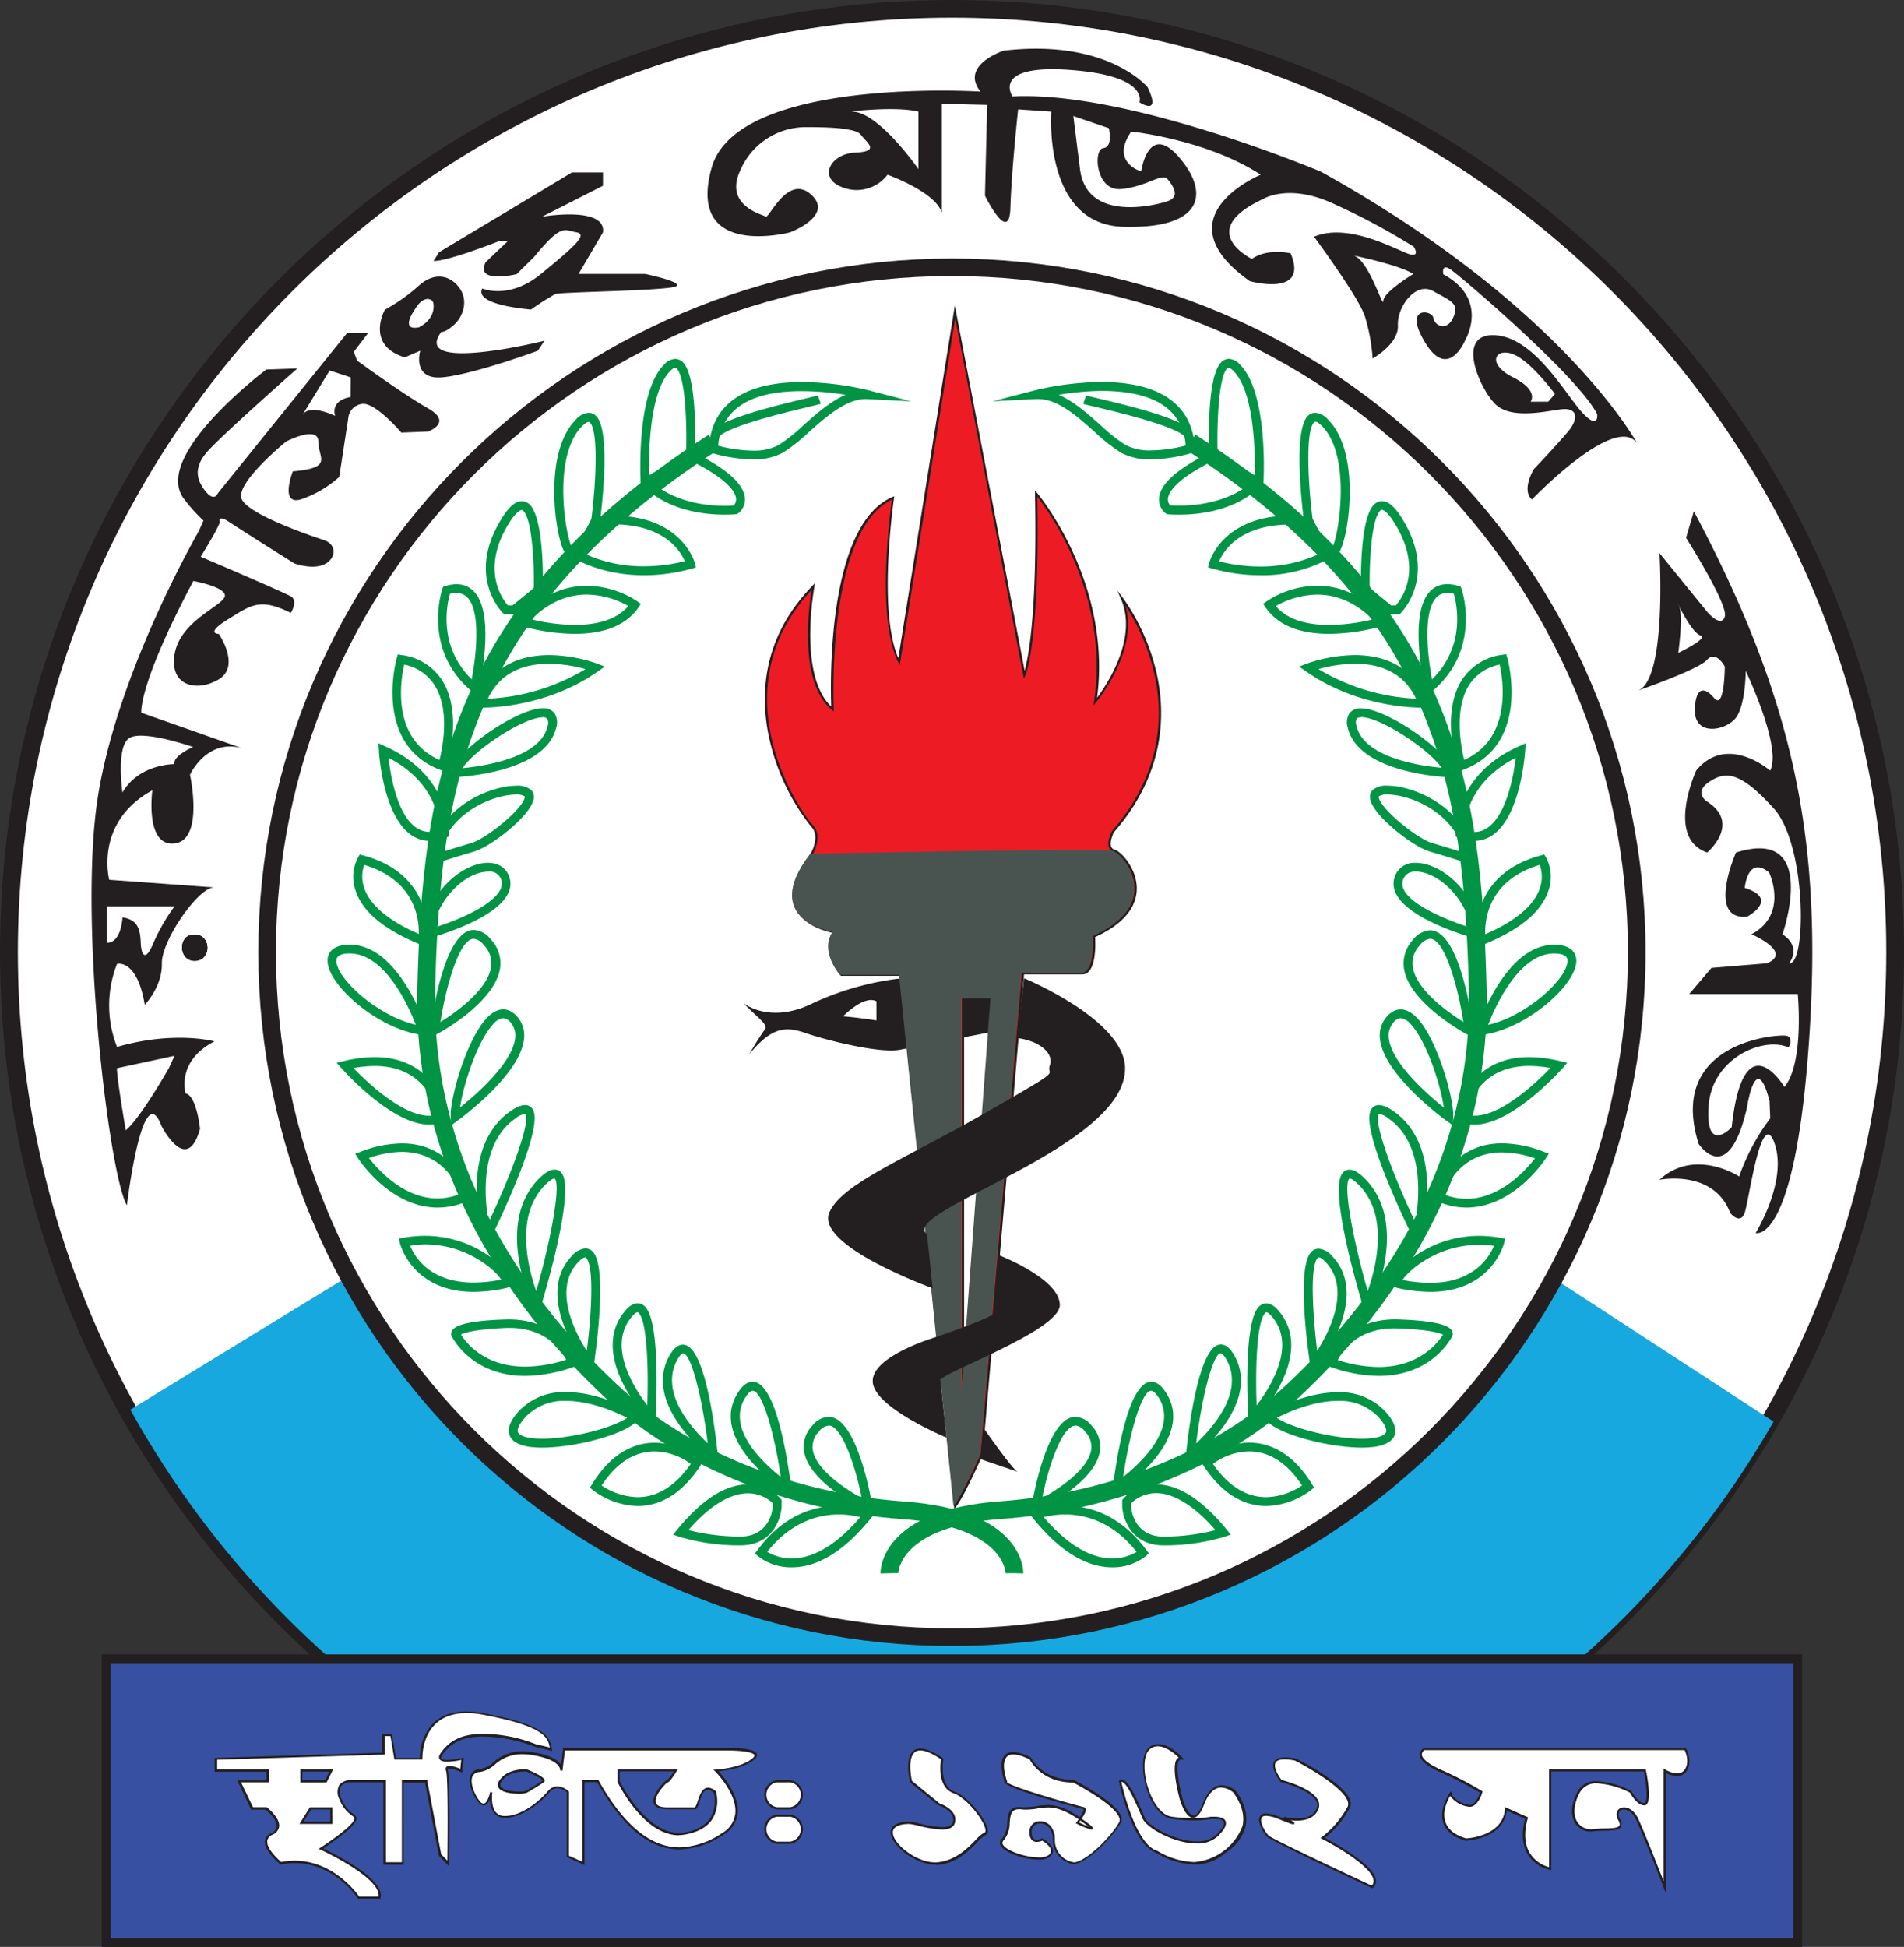 <svg id="Layer_1" data-name="Layer 1" xmlns="http://www.w3.org/2000/svg" viewBox="0 0 411.76 420.96"><rect x="0" y="0" width="411.76" height="420.96" fill="#333333" stroke="none"/><defs><style>.cls-1{fill:#fff;}.cls-2{fill:#231f20;}.cls-3{fill:#17a8e0;}.cls-4{fill:#ed1c24;}.cls-5{fill:#495450;}.cls-6{fill:#3750a2;}.cls-7{fill:#009444;}</style></defs><title>mymensingh-medical-college-seeklogo</title><path class="cls-1" d="M443.52,233.5c0,112.65-91.31,204-204,204s-204-91.31-204-204,91.32-204,204-204S443.52,120.86,443.52,233.5Z" transform="translate(-33.69 -27.62)"/><path class="cls-2" d="M239.56,439.38C126,439.38,33.69,347,33.69,233.5S126,27.62,239.56,27.62,445.45,120,445.45,233.5,353.09,439.38,239.56,439.38Zm0-407.93c-111.4,0-202,90.64-202,202.05s90.64,202.05,202,202.05S441.61,344.92,441.61,233.5,351,31.45,239.56,31.45Z" transform="translate(-33.69 -27.62)"/><path class="cls-2" d="M400,138.17l-1.68,5.74s9.11,14.36,8.38,17-3.82-1-3.82-1l-10.31-12.69S394.24,175,387.76,177c0,0,13.17-4.55,15.1-6.71s3.83,1.44,3.83,1.44,0,9.8-2.41,6.7c0,0-3.59-4.54-4.06,2.15s7.18,5,9.09,1.93,1.91-9.82,1.91-9.82,7.91,16.52,5.28,21.55c0,0-9.33-8.14-16,0,0,0-6.71,14.61,2.39,17.71,0,0,7.41-6.23,0-11,0,0-3.12-1.91.47-4.3s6.77-2.11,13.9,5.74,7.16,34,3.33,33.52c0,0,2.88-3.43-1.42-6.27,0,0,8.14-23.43-10.06-17.68,0,0-6.45,14.61,2.39,13.88,0,0,7.18-3.82-.49-6.23,0,0,.6-7.16,5.27-3.33,0,0,4.3,9-3.82,13.35,0,0,9.07,3.87,3.35,6.27l-12,1L399,242.55h23.47s1.44,14.83-2.88,20.1c0,0-8.85-14.77-11.41,8.71,0,0-5.67,6.06-5-4.47s11.9-15.24,17.32-12.78c0,0,1.2-2.15-.47-2.54s-25.94,1.19-19,23.37c0,0,6.4,9.83,10.46-7.82,0,0,1.91-12.92,4.88-1.43l.15,3.75A46,46,0,0,0,409.8,282s-9.58-6.31-17.25.72c0,0,11.73-2.39,15.32,7.18,0,0,2.15,2.64,3.11,0s3.59-23.23,6.47-15.07-4.08,19.38-4.08,19.38,8.4,2.88,11.5-40.92S421.77,179.1,400,138.17Zm-3.37,30.64s1.08-7.61.24-10l-.24-.5a1.57,1.57,0,0,1,.24.5c.73,1.46,3,5.68,4.54,6.21C403.31,165.62,396.61,168.8,396.61,168.8Z" transform="translate(-33.69 -27.62)"/><path class="cls-2" d="M319.36,64.75s-41.49-17.55-66.7-16.27c0,0-4.79-7,12.44-5.74s15,7,15,7,4.88,3.19,1.76-3.27c0,0-8.62-10.53-31.12-7.89,0,0-9.58,3.11-5,8.85,0,0-52.66-3.35-58.17,16.52s17,13.9,17,13.9,9.58-3.6,4.54-8.15-9.09,5.2-9.81,4.75-9.1-2.35-5.51-10a15.41,15.41,0,0,1,13.89-9.34c3.59,0,11,0,12.21,1.67s4.3,3.6-1.21,3.83-8.38,5.75-2.39,7.66a8.37,8.37,0,0,0,9.34-2.87s10.45,3.74,11.73,8.24V50.07l9.82.24-.48,19.62s5.26,10.77,5.5,2.64,1.67-21.3,1.67-21.3l7.18.49s-1.91,24.41,15.58,24.9,18.65-7.43,12-15.09-8.15,3.12-8.15,3.12-6.77-1.95-2.15-8.62c0,0,16.27,1.68,28,9.33,0,0-22,9.09-2.38,23,0,0,12.92,3.6,8.85-6,0,0-4.9-1.22-8.38,1.2,0,0-12.44-6,2.39-12.93,0,0,5.28-3.36,14.61.71a148.17,148.17,0,0,1,18,9.58s1.44,2.15-.73,1.67-13.15-7.12-20.82-3.82c0,0,9.58,12.92,11,17.23a39.91,39.91,0,0,1,1.66,9.1S336.2,102,336,98s3.82-9.59,7.65-7.43,5.74,2.63,4.3,5.74-4.06,1.68-4.3,0-6.7-2.64-1.68,5.51,8.62-.72,8.62-.72,5.26-8.75-4.77-14.17c0,0-.49-2.35,1.42-1.15s27.53,23,31.85,31.37c0,0,.47,3.58-3.14-.24S365.64,100.58,357,100.1s-3.33,11.49,0,14.84,10.4,1.71,14.14,1.2,4.06,1.92,1.66,4.79-7.41,8.14-7.41,8.14-2.73,4.48-.41,6.56c0,0,18.07-18.84,22.76-12.14C387.76,123.48,371.71,93.8,319.36,64.75Zm-87.05-.56s-8.62-12.44-14.37-12.44c-.76,0,9.34-1.21,14.37,0Zm53.87,2.16c1.18,1.43,2.86,3.82,0,4.78s-17.49,4.55-18.93-6.94l-1.44-11.48,7.67,2.62s1,4.08-1.2,4.32-1.68,9.33,3.83,8.85S285,64.91,286.18,66.35Zm46.67,26.33c0,1.92-3.1-8.85-6.45-9.82,0,0,10,2.06,12.92,4C339.32,86.89,332.85,90.77,332.85,92.68Zm35.67,21.79H364.7s1.91-2.39-3.83-5.28-3.85-6.45,0-5,9.09,8.61,9.09,8.61Z" transform="translate(-33.69 -27.62)"/><path class="cls-2" d="M127.45,84.06l1.2-1.91,28.73-17.24h6.71v2.87l-13.18,6.7s13.89-2.39,13.18,3.37l-5.27,9h14.37s8.38,1.72,6.7,2.68-24.9,1.2-26.1,1.66a56.66,56.66,0,0,0-5.26,3.36S136.06,93.63,138,90c0,0,5.75,2.54,12.69-3.15s10.29-8.58,7.66-9-3.07-2.08-9.1,5.26l-3.83,3.79s-9.1,2.2-6.7-2.59l4.78-4.54h-1.91S130.8,84.06,127.45,84.06Z" transform="translate(-33.69 -27.62)"/><path class="cls-2" d="M129.13,99.38s.72.23,2.64-1.43,3.1-4.8,1.67-7.43-5-4.79-9.1-1.2a38.73,38.73,0,0,1-7.42,5.27s-4.31,7.66,4.31,10.3l3.34-1.44s-1.91,6.47,5,5.74S150,103.45,150,103.45l1.44-2.15S122.43,108.48,129.13,99.38Zm-4.79-1c-4.31.88-1-3.75-1-3.75,1.92-3.36,3.93-2.44,4.07-1.44C127.93,96.76,124.34,98.35,124.34,98.35Z" transform="translate(-33.69 -27.62)"/><path class="cls-2" d="M126.25,115.91c-5.51-3.12-15.32-10.31-15.32-10.31l-.73-1.91,3.12-4.08h-4.55l-28,34.71s-.71,1.92-2.63-.48-2.63-5,.23-8.38S98,107.29,98,107.29l-6.71.23s-25.13,18.84-17.71,28.1a35.78,35.78,0,0,0,4.11,4.56l-1,2.28S57.79,175,54.43,203s3.12,79.48,6.71,85.22c0,0,3.36-28,7.43-17.23,0,0,5.51,11,8.38.71,0,0-.72-7.17-3.11-7.65,0,0-2.15-6.95,6.23-11.26,0,0-8.62-2.39-21.07,1.2a24.51,24.51,0,0,1,0-17.95s4.31-1.2,6,8.84c0,0,3.81-3.91,3.69-8.89s8-16.71,11.39-16.48l-22.77-1.66S54,205.43,66.64,198.5c0,0-1.67,12.21,4.79,11.49s3.35-14.85,3.35-14.85,3.59-7.9,11.26-5.74l-21.79-7.67s-.71-6,11.26-28.49c0,0,7.89,1.44,6.7,3.59S72.68,162.11,71.46,169s4.76,8.38,9.55,5.5,0-9.81,0-9.81-3.11,0,1.92-3.11,6.94-4.79,13.65-1.43c0,0,1.67-2.63,0-3.59S77.1,148,77.1,148s.32-.48,2-3.35a36.09,36.09,0,0,0,2.15-4.07s-.71-1.92,2.16,0,13.91,8.85,13.91,8.85,3.81,1.44,6.44.24,2.87-4.3,0-5.26S87.7,139,86,135.62s9.57-12.53,9.57-12.53,6.95-3.6,6.95,0,3.37,5.66-5.51,6.45c0,0-2.88,7.35,1.67,6.08a23.66,23.66,0,0,0,8.38-4.88L109,118.06a3.42,3.42,0,0,1,3.11-3.12c2.88-.24,8.38,6.22,8.38,6.22l5.75-.23S131.76,119,126.25,115.91Zm-54.82,140-1.2,2.63S64,269.52,60.89,272c0,0-1.91-11-1.91-13.41Zm0-32.32a42.37,42.37,0,0,0-4.55,7.89c-1.67,4.08-2.63,2.88-2.75,0s-.59-5-3.95-5.5c0,0-.21,5.48-3.36,5.5v-7.89Zm4.08-34.47S71,191,71.43,192.84c0,0-7.66-.09-11.25,6.13,0,0-1.44-9.82,1.44-11.74S75.51,189.16,75.51,189.16Zm34-75.65s-4.31.48-3.36,4.07c0,0-5.73-2.87-7.17,0l6-9.81,4.55,1.49Z" transform="translate(-33.69 -27.62)"/><path class="cls-3" d="M240.28,437.47A203.9,203.9,0,0,0,417.24,335l-46.91-30.57a148.13,148.13,0,0,1-260.73-1.21l-47.72,29.2A203.9,203.9,0,0,0,240.28,437.47Z" transform="translate(-33.69 -27.62)"/><path class="cls-2" d="M239.56,383.52c-82.73,0-150-67.29-150-150s67.3-150,150-150,150,67.3,150,150S322.28,383.52,239.56,383.52Zm0-296.21c-80.62,0-146.19,65.59-146.19,146.19s65.58,146.2,146.19,146.2,146.18-65.59,146.18-146.2S320.17,87.31,239.56,87.31Z" transform="translate(-33.69 -27.62)"/><path class="cls-2" d="M246.47,336.49s6.06,8.72,7.26,9.35l-8.17-2.78Z" transform="translate(-33.69 -27.62)"/><path class="cls-2" d="M209.41,244.57c-9.27,4.56-14.85,0-14.85,0,2.06,2.37,5.44,4.56,4.56,5.59a63.78,63.78,0,0,0-3.39,5.44c5.3-6.62,8.54-5.88,12.79-4.41,3.42,1.18,15.28,4.28,19.78,3.41l19.37-3.76.55-7.33s-19.75-4.34-20.37-4.26A61.67,61.67,0,0,0,209.41,244.57Zm13.82,3.69s-3.68-.59-7.21-.89c0,0,4.56-4.7,7.21-3.24Z" transform="translate(-33.69 -27.62)"/><path class="cls-4" d="M274.72,211.58c-2.25-.64-.32-4.15-.32-4.15,21.7-24.9,1.93-50.43,1.93-50.43,4.45,10.21-5.76,22.34-5.76,22.34,3.83-25.54-12.76-45-12.76-45,.64,32.25-2.56,39.26-2.56,39.26l-15-78.52-12.13,75.65c-5.11-10.21-1.27-35.44-1.27-35.44-15,6.39-13.08,45.66-13.08,45.66-8-6.71-4.15-26.5-4.15-26.5-21.71,22.35-2.56,49.47-.33,51.71s0,6.07,0,6.07c-11.17,14.37,4.8,16.92,4.8,16.92-2.88,4.14,1.59,9.26,1.59,9.26h12.77l11.8,114.91c1.6-1.93,5.75-11.18,5.75-11.18l8.94-104.06H267.7c3.2,0,2.54-8,2.54-8C285.88,223.07,276.94,212.22,274.72,211.58ZM242,328.08V243.5h6.27Z" transform="translate(-33.69 -27.62)"/><path class="cls-2" d="M240.07,353.88l-.07-.56-11.78-114.7H215.56l-.08-.07c0-.06-4.35-5.06-1.8-9.24-1.42-.3-6.56-1.63-8.15-5.65-1.23-3.1,0-7,3.55-11.6,0,0,2.1-3.67,0-5.74a47.1,47.1,0,0,1-8.89-18.43c-2.1-8.84-2.23-21.85,9.21-33.62l.55-.57-.15.8c0,.19-3.57,19,3.65,25.89-.19-5-.92-39.28,13.26-45.31l.39-.17-.07.42c0,.24-3.59,24.15.93,34.59l12.22-76.23.26,1.34,14.84,77.61c.75-2.66,2.75-12.29,2.24-38.3l0-.67.43.51c.17.19,16.25,19.38,13,44.31,2-2.71,8.9-12.82,5.14-21.4l-.77-1.77,1.18,1.52a45.86,45.86,0,0,1,7.24,16c2.06,8.72,2.11,21.83-9.17,34.75h0s-1,2-.58,3.11a1.12,1.12,0,0,0,.79.65c1.29.37,4.43,3.68,4.73,7.75.23,3.12-1.16,7.58-9,11.14.08,1,.28,5.68-1.33,7.41a1.94,1.94,0,0,1-1.46.66H255.15L246.2,342.22c-.17.39-4.18,9.32-5.78,11.22ZM215.78,238.16h12.86l0,.21,11.75,114.28a113,113,0,0,0,5.34-10.58l8.95-104.24h13a1.41,1.41,0,0,0,1.1-.51c1.61-1.74,1.2-7.16,1.2-7.2v-.17l.15-.07c7.72-3.47,9.09-7.74,8.87-10.74-.28-4-3.4-7.05-4.38-7.33a1.64,1.64,0,0,1-1.1-.94c-.54-1.33.6-3.46.65-3.55,11.17-12.83,11.09-25.77,9.07-34.38a46.35,46.35,0,0,0-6.12-14.31c2.77,9.83-6.3,20.75-6.4,20.86l-.54.64.11-.83c3.42-22.79-9.69-41-12.27-44.28.58,31.33-2.47,38.38-2.6,38.67l-.3.68L240.27,96.46l-12,75-.34-.67c-4.7-9.43-1.83-31.74-1.36-35.14C212.28,142.45,214,180.53,214,180.92l0,.55-.42-.36c-7.18-6-5-22.13-4.37-25.93-10.73,11.46-10.58,24-8.54,32.61,2.42,10.12,7.87,17.3,8.76,18.19,2.33,2.35.13,6.19,0,6.36-3.49,4.49-4.66,8.22-3.52,11.14,1.71,4.34,8.07,5.41,8.14,5.42l.37.06-.22.32C211.71,232.94,215.23,237.49,215.78,238.16Zm26.41,89.94-.48,0V243.26h6.76l0,.26Zm0-84.37v77.88L248,243.74Z" transform="translate(-33.69 -27.62)"/><path class="cls-5" d="M274.36,211.58c-2.22-.64-65.42.64-65.42.64-11.18,14.37,4.8,16.92,4.8,16.92-2.88,4.14,1.58,9.26,1.58,9.26H228.1l11.8,114.91c1.59-1.93,5.74-11.18,5.74-11.18l8.93-104.06h12.77c3.2,0,2.56-8,2.56-8C285.54,223.07,276.6,212.22,274.36,211.58Zm-32.75,116.5V243.5h6.27Z" transform="translate(-33.69 -27.62)"/><path class="cls-2" d="M255.15,239.13S276.6,248,277,258.33c.66,17.39-49.28,31.18-42.82,36.18l1.2,11.66s-25.6-9.22-22.31-16.46c2.85-6.27,16.32-11.46,34-21.62s12.72-7.46,13.66-10.14c.92-2.52-2.15-5.27-7-5.87Z" transform="translate(-33.69 -27.62)"/><path class="cls-2" d="M249.69,299s13.29,5.13,13.2,10.83-27.08,15.14-25.79,16.33l1.27,12.3s-15.76-6.52-15.95-12.11,13.7-9.64,13.7-9.64,12.4-4.24,12.48-5.14Z" transform="translate(-33.69 -27.62)"/><rect class="cls-6" x="22.98" y="358.68" width="365.8" height="61.32"/><path class="cls-2" d="M423.42,448.59H55.7V385.34H423.42Zm-365.8-1.91H421.51V387.25H57.62Z" transform="translate(-33.69 -27.62)"/><path class="cls-1" d="M354.88,410.46h9v4.63S357.41,410.12,354.88,410.46Z" transform="translate(-33.69 -27.62)"/><path class="cls-2" d="M364.12,415.56l-.39-.28c-.06-.06-5.61-4.3-8.32-4.6h-.52l0-.48a3.17,3.17,0,0,1,.58,0h8.68Zm-7-4.88a36.14,36.14,0,0,1,6.47,3.93v-3.93Z" transform="translate(-33.69 -27.62)"/><path class="cls-1" d="M368.93,431.64v-21.2h20.52s1.4,7,0,7.29-3.09-2.65-3.09-2.65-8.72-4.64-11.24,0-.84,8.62,3.08,8.28,7,.32,5.61-2.32,2.26-3.66,3.95,0,5.89,14.58,5.89,14.58V410.44s3.11,2,4.51,0,0-4.63,0-4.63H341.68s-3.08,1.63,3.37,4.63a81.23,81.23,0,0,1,9,4.65s-.84,3-2.53,3-4.79-2-3.95-3c0,0-5.61,7.61,3.11,10.27,0,0,8.25-.25,8.71-6.62l4.49,2S360.77,429.33,368.93,431.64Z" transform="translate(-33.69 -27.62)"/><path class="cls-2" d="M393.9,436.9l-.45-1.21c0-.09-4.25-11-5.91-14.56-.75-1.64-1.87-2.24-2.67-2.24a1.11,1.11,0,0,0-1,.48,1.59,1.59,0,0,0,.15,1.55,1.8,1.8,0,0,1,.24,1.7c-.43.75-1.8.79-3.67.85-.71,0-1.53,0-2.37.12a3.91,3.91,0,0,1-3.93-1.82c-1-1.71-.8-4.26.6-6.81a4.4,4.4,0,0,1,4.25-2.2,18.4,18.4,0,0,1,7.31,2.1l.06,0,0,.06c.39.71,1.66,2.56,2.66,2.56l.17,0c.71-.18.49-3.66-.13-6.84H369.17V432l-.3-.07a7.56,7.56,0,0,1-5-3.74c-1.52-3-.62-6.41-.34-7.3l-4-1.76c-.75,6.19-8.83,6.5-8.92,6.5h0l0,0c-2.56-.77-4.15-2.06-4.77-3.8-1-2.88,1-6.08,1.48-6.72l.09-.12.37.28-.06.09a.51.51,0,0,0,.08.52,5.64,5.64,0,0,0,3.72,2c1.27,0,2-2,2.24-2.64a87.59,87.59,0,0,0-8.81-4.54c-2.79-1.3-4.23-2.53-4.25-3.68a1.64,1.64,0,0,1,.86-1.37l.11,0h56.64l.08.12c.06.12,1.44,2.81,0,4.87a2.34,2.34,0,0,1-2,1,5.89,5.89,0,0,1-2.47-.69Zm-9-18.49c.94,0,2.26.67,3.1,2.52,1.35,2.91,4.3,10.47,5.46,13.41V410l.35.23a5.85,5.85,0,0,0,2.58.83,1.9,1.9,0,0,0,1.61-.77c1.12-1.6.28-3.71,0-4.26H341.73a1.24,1.24,0,0,0-.56.93c0,.53.56,1.66,4,3.25a79.56,79.56,0,0,1,9,4.66l.15.1-.06.17c0,.13-.92,3.16-2.75,3.16a6,6,0,0,1-4.13-2.25.42.42,0,0,0-.08-.12c-.67,1.18-1.78,3.55-1,5.69.56,1.58,2,2.76,4.43,3.49.6,0,8-.53,8.44-6.4l0-.35,5,2.22-.08.22s-1.38,4,.22,7.12a7,7,0,0,0,4.38,3.41V410.19h20.95l0,.2c.35,1.68,1.35,7.21-.17,7.58a1.52,1.52,0,0,1-.28,0c-1.38,0-2.75-2.25-3-2.74a18.25,18.25,0,0,0-7-2,4,4,0,0,0-3.83,1.93c-1.31,2.4-1.54,4.78-.6,6.34a3.44,3.44,0,0,0,3.46,1.59c.86-.08,1.68-.1,2.43-.13,1.57,0,3-.09,3.25-.6.15-.25.06-.67-.26-1.24a2.06,2.06,0,0,1-.13-2A1.57,1.57,0,0,1,384.87,418.42Z" transform="translate(-33.69 -27.62)"/><path class="cls-1" d="M310.76,412.76s-5.05-6.28,3.1-4.63c0,0,13.21,6.62,11.52,10.27a21.22,21.22,0,0,1-5.63,6.62s14.35,7.29,10.68,10.61c0,0-21.36-9.93-22.46-10.93s-4.23-6.62,2.23-4,1.12,0,1.12,0,5.91,1.66,7.31-2S310.76,412.76,310.76,412.76Z" transform="translate(-33.69 -27.62)"/><path class="cls-2" d="M330.49,435.9l-.15-.07c-.88-.4-21.42-10-22.54-11-.73-.65-2.21-3.06-1.72-4.3a1.34,1.34,0,0,1,1.42-.8,7.91,7.91,0,0,1,2.79.72l1,.38.15-.39a12,12,0,0,0,2.82.37c2.21,0,3.63-.74,4.19-2.21a1.78,1.78,0,0,0-.09-1.53c-1.29-2.51-7.54-4.1-7.61-4.12l-.07,0-.06-.07c-.07-.11-2.17-2.74-1.44-4.27.5-1,2.09-1.29,4.77-.74l.06,0c.56.27,13.41,6.76,11.63,10.57A20.67,20.67,0,0,1,320.2,425c1.85,1,10.61,5.73,11.05,9.1a1.9,1.9,0,0,1-.66,1.71Zm-23-15.65c-.79,0-.94.37-1,.49-.39,1,.93,3.19,1.57,3.78.88.76,14.87,7.36,22.28,10.81a1.36,1.36,0,0,0,.39-1.19c-.45-3.44-11-8.86-11.13-8.91l-.34-.18.3-.23a20.62,20.62,0,0,0,5.56-6.53c1.31-2.82-7.74-8.12-11.39-10-2.36-.48-3.82-.29-4.21.5-.49,1,.77,3,1.33,3.7.8.2,6.53,1.77,7.84,4.33a2.28,2.28,0,0,1,.13,1.94c-.64,1.64-2.25,2.52-4.64,2.52h0a11.63,11.63,0,0,1-1.33-.08c.8.44.79.54.75.69l-.06.18h-.23c-.09,0-.33,0-3.25-1.2A7.56,7.56,0,0,0,307.5,420.25Z" transform="translate(-33.69 -27.62)"/><path class="cls-1" d="M289.12,416.73s-2.51-9.16,0-8.88c0,0-4.21-4.7-7-2s0,14.24,5,14.91a29,29,0,0,0,8.44,0s5.63-.67,1.4,3.64-14.87-1-16-3.64-3.67-9-5-8c0,0,2.81,13.59,7.86,15.25,0,0,8.47,5.63,14.78,0,0,0,8-4.64,2.08-12.92,0,0-4.21-3.95-6.73,2.67S289.12,416.73,289.12,416.73Z" transform="translate(-33.69 -27.62)"/><path class="cls-2" d="M291.94,430.74a16.49,16.49,0,0,1-8.25-2.53c-5.12-1.71-7.89-14.84-8-15.41l0-.15.13-.09a.85.85,0,0,1,.47-.14c1.37,0,3.07,3.74,4.7,7.57l.26.64c.8,1.88,6.68,5.13,11.26,5.13a5.85,5.85,0,0,0,4.36-1.56c1.14-1.18,1.68-2.12,1.46-2.63s-.9-.65-1.95-.65c-.41,0-.71,0-.71,0a22.6,22.6,0,0,1-4,.3,34.4,34.4,0,0,1-4.45-.3c-2.26-.29-4.34-2.7-5.55-6.46-1-3.24-1.25-7.31.36-8.86a3.12,3.12,0,0,1,2.17-.87c2.54,0,5.09,2.81,5.2,2.93l.43.47-.64-.07a.52.52,0,0,0-.5.21c-.94,1.22.24,6.45.77,8.38.28,1,1.29,3.52,2.38,3.52.45,0,1.14-.43,1.95-2.54,1-2.65,2.41-4,4.17-4a4.85,4.85,0,0,1,3,1.22q2.86,4,2.1,7.62a9.45,9.45,0,0,1-4.23,5.68A9.81,9.81,0,0,1,291.94,430.74ZM276.19,412.9c.36,1.63,3.12,13.38,7.67,14.88l.06,0a16.53,16.53,0,0,0,8,2.46,12.2,12.2,0,0,0,10.49-7.84c.49-2.26-.19-4.68-2-7.21h0a4.43,4.43,0,0,0-2.6-1.06c-1.53,0-2.79,1.24-3.72,3.68-.73,1.92-1.52,2.85-2.39,2.85-1.65,0-2.71-3.49-2.84-3.88-.21-.73-1.93-7.16-.67-8.79a.86.86,0,0,1,.41-.34c-.75-.74-2.69-2.44-4.53-2.44a2.67,2.67,0,0,0-1.85.75c-1.27,1.21-1.37,4.81-.21,8.35.88,2.77,2.71,5.83,5.14,6.13a33.54,33.54,0,0,0,4.4.3,22,22,0,0,0,4-.3s.34,0,.79,0c.9,0,2.06.16,2.38.94s-.19,1.77-1.55,3.15a6.31,6.31,0,0,1-4.7,1.69c-4.84,0-10.83-3.37-11.69-5.41l-.28-.64C279.56,418,277.37,412.77,276.19,412.9Z" transform="translate(-33.69 -27.62)"/><path class="cls-1" d="M251.19,412.76s-3.37-9.16,5.34-4.9c0,0,2.24,4.89,9.26,4.9,0,0,11.8,6,10.14,9s-6.75,8.29-9.86,8.77a5.11,5.11,0,0,1-4.49-5.15c0-4.64-5-4.64-5-1.66s2.53,1.66,2.53,1.66,3.66,2,1.4,3.65-12.24-1.34-9.91-3.65-.21-7.18,4-6.73,5.85-2.27,12.36,2.09-.28,1-.28,1,2.24-2.91,1.4-3.11S249.79,413.75,251.19,412.76Z" transform="translate(-33.69 -27.62)"/><path class="cls-2" d="M266.09,430.74h0a5.35,5.35,0,0,1-4.71-5.38c0-2.39-1.42-3.48-2.71-3.48a1.79,1.79,0,0,0-1.89,1.83c0,1.7.88,1.7,1.14,1.7a2.54,2.54,0,0,0,1-.26l.11-.06.11.06c.09,0,2.17,1.19,2.26,2.56a1.68,1.68,0,0,1-.82,1.47,3.9,3.9,0,0,1-2.3.53c-3,0-7.58-1.54-8.25-3.17a1.18,1.18,0,0,1,.33-1.36,5.43,5.43,0,0,0,1.14-3.48c.17-1.77.32-3.63,3.06-3.33a8,8,0,0,0,1,0,15,15,0,0,0,2.41-.24,15,15,0,0,1,2.32-.23c2.06,0,4.15.79,6.79,2.57l.11.08c1-1.45.82-1.76.82-1.76-.17,0-16.84-4.37-17.12-5.87a.35.35,0,0,1,0-.26c-.23-.68-1.18-3.75-.09-5.3.88-1.28,2.85-1.22,5.8.24l.08,0,0,.07c0,.06,2.3,4.77,9.05,4.78l.13,0c.37.19,9.35,4.81,10.32,8a1.73,1.73,0,0,1-.11,1.31c-1.57,2.76-6.72,8.38-10,8.88Zm-7.45-9.34c1.54,0,3.18,1.23,3.18,4a4.82,4.82,0,0,0,4.25,4.91c2.88-.48,7.87-5.57,9.63-8.65a1.13,1.13,0,0,0,.07-.93c-.86-2.89-9.29-7.3-10-7.69-6.55,0-9.05-4.32-9.39-5-2.66-1.28-4.4-1.42-5.13-.36-1.08,1.52.19,5,.2,5l.07.18-.1.07c.82,1,12.23,4.3,16.73,5.46a.48.48,0,0,1,.34.31c.06.14.21.54-.88,2.17h0c2.52,1.73,2.47,1.93,2.39,2.13a.31.31,0,0,1-.32.21,15.56,15.56,0,0,1-3.1-1.25l-.26-.13.19-.22s.19-.25.43-.61l-.09-.08c-3.29-2.2-5.22-2.49-6.53-2.49a13.54,13.54,0,0,0-2.24.23,15.53,15.53,0,0,1-2.49.24,6.88,6.88,0,0,1-1-.06c-2.14-.2-2.36.87-2.55,2.9a5.88,5.88,0,0,1-1.28,3.78.73.73,0,0,0-.23.83c.57,1.35,4.74,2.87,7.82,2.87a3.65,3.65,0,0,0,2-.42,1.32,1.32,0,0,0,.64-1.07c-.08-.87-1.33-1.78-1.91-2.11a3.34,3.34,0,0,1-1.16.26c-.6,0-1.61-.29-1.61-2.19A2.25,2.25,0,0,1,258.65,421.4Zm8.36.25c.69.33,1.54.71,2.1.92-.32-.25-.86-.66-1.79-1.32C267.2,421.41,267.08,421.54,267,421.65Z" transform="translate(-33.69 -27.62)"/><path class="cls-1" d="M230.68,412.76s-2.81-11.48,6.74-4.9c0,0-1.12,5.91,2.52,7.23s8.44,8.28,6.75,8.94-4.5,6-10.4,6.48-14.94-8.62-6-8.77c1.51,0,8.83,2.68,9.66,0s-3.16-4-3.16-4Z" transform="translate(-33.69 -27.62)"/><path class="cls-2" d="M235.84,430.76c-4.3,0-9.52-4.25-9.54-6.93,0-.85.5-2.27,4-2.34h0a12.38,12.38,0,0,1,2.24.41,24.2,24.2,0,0,0,4.89.78c1.34,0,2.09-.33,2.3-1,.76-2.43-3-3.69-3-3.69l-.09,0-6.17-5,0-.08c0-.18-1.08-4.49.39-6.37,1.14-1.45,3.41-1.06,6.72,1.22l.12.08,0,.16c0,.06-1,5.72,2.38,7,3.23,1.17,7.22,6.56,7.26,8.51a.85.85,0,0,1-.52.88,7.49,7.49,0,0,0-1.81,1.58c-1.77,1.82-4.45,4.56-8.64,4.91ZM230.32,422c-1.63,0-3.55.38-3.54,1.84,0,2.46,5.08,6.46,9.06,6.46a3.43,3.43,0,0,0,.43,0c4-.33,6.62-3,8.35-4.78a7.42,7.42,0,0,1,2-1.68c.07,0,.21-.08.2-.42,0-1.8-3.92-7-6.93-8.07-3.51-1.27-2.87-6.37-2.71-7.35-3-2-5-2.44-5.94-1.21-1.23,1.56-.46,5.3-.34,5.88l6,4.91c1.47.49,4,2,3.27,4.27-.29.89-1.21,1.35-2.76,1.35h0a24.56,24.56,0,0,1-5-.79A13.4,13.4,0,0,0,230.32,422Z" transform="translate(-33.69 -27.62)"/><path class="cls-1" d="M138.23,398.2c-14.07-2.65-13.5,9.66-13.5,9.66h-5.62l-.84-5.08h-1.69v3.95l-36.24,1.13v2.58H91.58v2.32H85.39l2.81,5.87h3s4.89,3.75,1.23,5.55,2,6.35,2,6.35c10.68-2.12,16.86,7.42,16.86,7.42h4.5c1.13-4.31-12.64-10.61-12.64-10.61s5.62-3.64,7-5.6-1.13-1-2.81-5.08,2.24-3.9,2.24-3.9h7.31v17.77l3.94,0V412.76h5l3,15.91,1.78,1.84s.29-18.4-.28-20.07,3.1,0,3.1,0l.29-2.58s-6.47,1.59-4.5-1.13,4.78-4.23,10.39-3.89a31.72,31.72,0,0,1,9.84,2.17l3.38.81C152.39,403.54,152.27,400.84,138.23,398.2Zm-32.88,23.54H98.88l2-3.11h4.5Zm-1.13-9H98.88v-2.32h6.47Z" transform="translate(-33.69 -27.62)"/><path class="cls-2" d="M115.93,438.18h-4.81l-.07-.1c0-.08-5-7.62-13.6-7.62a16.13,16.13,0,0,0-3,.3l-.1,0-.09-.07c-.14-.12-3.52-2.89-3.27-5.06A2.19,2.19,0,0,1,92.31,424a1.86,1.86,0,0,0,1.22-1.43c.15-1.52-2-3.35-2.43-3.67H88l-3-6.33h6.32v-1.86H80.1v-3h.23l36-1.12v-3.95h2.13l.85,5.07h5.17a11,11,0,0,1,2.71-7.29c2.37-2.49,6.13-3.29,11.06-2.37,13.81,2.61,14.32,5.28,14.77,7.62l.1.55-3.73-.9a32.29,32.29,0,0,0-9.79-2.16c-5.06-.3-8,.8-10.18,3.8-.29.39-.38.7-.31.87s.59.35,1.29.35a17.32,17.32,0,0,0,3.25-.46l.34-.08-.36,3.25-.31-.14a8.06,8.06,0,0,0-2.43-.73.49.49,0,0,0-.35.1c0,.06,0,.17,0,.33.57,1.69.31,19.41.3,20.15v.58l-2.23-2.31,0-.07-3-15.7H121v17.73l-4.41,0V413H109.5a2.64,2.64,0,0,0-2.09.87,2.9,2.9,0,0,0,.12,2.69,7.13,7.13,0,0,0,2.44,3.19c.78.6,1.16,1,.35,2.12-1.22,1.71-5.45,4.58-6.72,5.43,2.29,1.09,13.45,6.61,12.38,10.7Zm-4.55-.48h4.17c.64-4.07-12.41-10.08-12.54-10.15l-.41-.17.37-.25c.06,0,5.6-3.63,7-5.53.58-.82.44-.94-.25-1.48a7.43,7.43,0,0,1-2.59-3.39,3.31,3.31,0,0,1-.08-3.13,3.1,3.1,0,0,1,2.49-1.09h7.61v17.76h3.45V412.52h5.5l0,.19,3,15.84,1.34,1.37c.08-6.49.14-18.15-.28-19.41a.85.85,0,0,1,0-.78.87.87,0,0,1,.74-.29,7,7,0,0,1,2.33.65l.21-1.94a15.35,15.35,0,0,1-3,.39c-.94,0-1.5-.19-1.71-.6s-.07-.8.34-1.38c2.26-3.12,5.38-4.28,10.61-4a31.8,31.8,0,0,1,9.91,2.2l3,.7c-.41-2.16-1.2-4.58-14.35-7.07-4.77-.89-8.37-.14-10.62,2.24-2.74,2.86-2.58,7.15-2.58,7.18v.25h-6.06l-.85-5.06h-1.24V407h-.23l-36,1.11v2.11H91.82V413h-6l2.58,5.38h2.91l.07,0c.11.09,2.86,2.24,2.68,4.15a2.33,2.33,0,0,1-1.48,1.81,1.69,1.69,0,0,0-1.09,1.32c-.2,1.74,2.51,4.12,3,4.56a15.53,15.53,0,0,1,3-.29C105.7,430,110.71,436.75,111.37,437.7ZM105.59,422H98.45l2.26-3.6h4.87Zm-6.27-.49h5.79v-2.64H101Zm5-8.49H98.65v-2.81h7.08Zm-5.25-.48h4.95l.9-1.86H99.12Z" transform="translate(-33.69 -27.62)"/><path class="cls-1" d="M190.21,405.83H155.65l-.55,4.56c0-.35,0-2.67-6.47-3.66-7-1.08-7.87,3.39-11.24,3.71s-1.68,5,0,6.86,2.53-2.22,2.53-2.22-.85,5.3,2.81,5.38,7.58-3.06,9.55-5.38,4.22,0,4.22,0V429l3.38,1.5V412.76H163c9.84,17.54,19.39,16.25,27,11.42s-1.42-13.74-1.42-13.74,5.64-.32,8.16-2.58S190.21,405.83,190.21,405.83Zm-39.06,7c-.85.61-3.67,2.25-3.67,2.25-.83.34-7.29.32-5.61-2.33s5.61-2.32,5.61-2.32S152,412.22,151.16,412.83ZM182.06,424c-8.43,1.67-14.61-11.27-14.61-11.27v-2.32h12.36s-1.41,2.31-1.83,2.32-6,5.87,0,5.87h6c.85-.55,1.13-6.19,4.22-3.54C188.24,415.09,190.49,422.37,182.06,424Z" transform="translate(-33.69 -27.62)"/><path class="cls-2" d="M160.1,430.87l-3.84-1.72v-14a3.34,3.34,0,0,0-2-.9,2.33,2.33,0,0,0-1.78.94c-1.72,2-5.69,5.48-9.6,5.48h-.15a2.76,2.76,0,0,1-2.17-1,5,5,0,0,1-.94-2.92c-.31.66-.75,1.25-1.36,1.25a1.42,1.42,0,0,1-1-.58c-1.18-1.32-2.51-4.19-1.82-5.93a2.17,2.17,0,0,1,2-1.35,5.77,5.77,0,0,0,3-1.52,9.13,9.13,0,0,1,6.16-2.34,13.78,13.78,0,0,1,2.09.17c4.15.63,5.74,1.82,6.33,2.74l.46-3.65h35.46c2.7,0,6,.23,6.42,1.29.13.37,0,.76-.49,1.17-2.14,1.92-6.33,2.47-7.79,2.6,1.13,1.22,4.55,5.28,4.13,9.16a6.18,6.18,0,0,1-3.11,4.58,17.63,17.63,0,0,1-9.45,3.16h0c-6.46,0-12.29-4.76-17.81-14.54H160.1Zm-3.37-2,2.89,1.3V412.52h3.47l.08.11c5.36,9.58,11.23,14.42,17.45,14.42h0A17.06,17.06,0,0,0,189.8,424a5.65,5.65,0,0,0,2.9-4.22c.47-4.32-4.3-9.1-4.35-9.16l-.39-.37.54,0c.06,0,5.58-.34,8-2.51.2-.19.43-.44.36-.63-.23-.6-2.58-1-6-1h-35l-.53,4.36-.48,0c0-.25.07-2.43-6.27-3.4a14.06,14.06,0,0,0-2-.16,8.73,8.73,0,0,0-5.87,2.24,6.24,6.24,0,0,1-3.28,1.62,1.71,1.71,0,0,0-1.58,1c-.59,1.5.61,4.19,1.72,5.43a1,1,0,0,0,.69.41c.66,0,1.23-1.54,1.43-2.52l.47.09s-.43,2.86.76,4.29a2.37,2.37,0,0,0,1.83.81h.13c3.74,0,7.56-3.33,9.23-5.29a2.79,2.79,0,0,1,2.14-1.12,3.83,3.83,0,0,1,2.43,1.1l.07.08Zm23.83-4.42c-7.71,0-13.1-11.07-13.33-11.55l0-.1v-2.57h13l-.22.37c-.67,1.11-1.58,2.43-2,2.44-.29.13-2.83,2.74-2.52,4.26.15.74,1,1.11,2.52,1.11h6a5.18,5.18,0,0,0,.52-1.26c.45-1.33,1-3,2.3-3a2.56,2.56,0,0,1,1.63.76l.06,0,0,.06a7.76,7.76,0,0,1-.64,5.77c-1.07,1.77-3,2.94-5.71,3.48A7.89,7.89,0,0,1,180.56,424.41ZM167.69,412.7c.4.8,5.71,11.23,12.87,11.23a7.05,7.05,0,0,0,1.46-.15c2.59-.5,4.4-1.6,5.4-3.26a7.3,7.3,0,0,0,.62-5.3,2.09,2.09,0,0,0-1.26-.6c-1,0-1.45,1.47-1.84,2.64-.26.79-.46,1.35-.77,1.56l-.07,0H178c-2.48,0-3-1-3-1.83,0-1.81,2.57-4.5,3-4.51a8.85,8.85,0,0,0,1.4-1.86H167.69Zm-21.74,2.78c-.86,0-3.76-.1-4.45-1.35a1.44,1.44,0,0,1,.18-1.51c1.41-2.21,4.27-2.44,5.43-2.44h.41l.07,0c1.14.46,3.81,1.61,3.91,2.39a.46.46,0,0,1-.21.42c-.83.61-3.55,2.2-3.67,2.26A5.33,5.33,0,0,1,145.95,415.48Zm1.16-4.82c-1.08,0-3.75.21-5,2.22a1,1,0,0,0-.16,1c.42.77,2.33,1.11,4,1.11a5.23,5.23,0,0,0,1.46-.14s2.79-1.64,3.61-2.23c0-.31-1.68-1.22-3.57-2Z" transform="translate(-33.69 -27.62)"/><path class="cls-1" d="M207.08,415.69a2.74,2.74,0,0,1-2.49,2.93h-2.9a2.74,2.74,0,0,1-2.49-2.93h0a2.74,2.74,0,0,1,2.49-2.94h2.9a2.74,2.74,0,0,1,2.49,2.94Z" transform="translate(-33.69 -27.62)"/><path class="cls-2" d="M204.59,418.86h-2.9a3.2,3.2,0,0,1,0-6.33h2.9a3.2,3.2,0,0,1,0,6.33Zm-2.9-5.86a2.73,2.73,0,0,0,0,5.38h2.9a2.73,2.73,0,0,0,0-5.38Z" transform="translate(-33.69 -27.62)"/><path class="cls-1" d="M207.08,423.13a2.74,2.74,0,0,1-2.49,2.93h-2.9a2.74,2.74,0,0,1-2.49-2.93h0a2.73,2.73,0,0,1,2.49-2.93h2.9a2.73,2.73,0,0,1,2.49,2.93Z" transform="translate(-33.69 -27.62)"/><path class="cls-2" d="M204.59,426.3h-2.9a3.2,3.2,0,0,1,0-6.33h2.9a3.2,3.2,0,0,1,0,6.33Zm-2.9-5.86a2.73,2.73,0,0,0,0,5.38h2.9a2.73,2.73,0,0,0,0-5.38Z" transform="translate(-33.69 -27.62)"/><path class="cls-7" d="M256.5,355l.32-1.83c.54-3.21,3.57-19.2,9.46-19.2a4.78,4.78,0,0,1,3.5,1.92,6.57,6.57,0,0,1,1.72,5.84c-1.35,6.68-12.85,12.23-13.33,12.48Zm9.78-19.12c-2.9,0-5.8,8.62-7.22,15.68,3.16-1.77,9.67-5.88,10.57-10.22a4.7,4.7,0,0,0-1.29-4.19A3.05,3.05,0,0,0,266.28,335.84Z" transform="translate(-33.69 -27.62)"/><path class="cls-7" d="M274.12,351l.26-2.06c.67-5.29,3.2-22.55,8.27-22.55,1.14,0,2.19.77,3.2,2.34,6.49,10.13-9.31,20.69-10,21.13Zm8.53-22.68c-2.1,0-4.7,9.26-6.06,18.64,3.78-3,11.93-10.49,7.65-17.2C283.64,328.84,283.06,328.33,282.65,328.33Z" transform="translate(-33.69 -27.62)"/><path class="cls-7" d="M289.94,344.21l.24-2.23c.75-7.11,3-23.66,7.52-23.66,1.08,0,2.06.81,3,2.48,5.74,10.53-8.36,21.58-9,22Zm7.76-24c-1.63,0-4,8.87-5.33,19.51,3.48-3.27,10.44-11,6.62-18C298.36,320.54,297.87,320.24,297.7,320.24Z" transform="translate(-33.69 -27.62)"/><path class="cls-7" d="M303.78,336.28l-.13-2.23c-.13-2.07-1.08-20.33,2.23-23.83a2.24,2.24,0,0,1,1.66-.77c1,0,1.95.64,3,2,7.41,9.46-4.71,22.66-5.22,23.21Zm3.76-24.91s-.11,0-.26.17c-1.87,2-2.11,12.39-1.83,19.95,2.92-3.81,8.49-12.59,3.59-18.86C308.08,311.41,307.6,311.36,307.54,311.36Z" transform="translate(-33.69 -27.62)"/><path class="cls-7" d="M317.32,324.64l-.34-2.22c-.51-3.41-2.84-20.5.19-24a2.23,2.23,0,0,1,1.7-.81,4.41,4.41,0,0,1,3,1.71c8.21,8.76-2.69,23-3.14,23.6Zm1.55-25.16s-.11,0-.24.15c-1.72,2-1,12.5-.09,20.07,2.56-4,7.35-13.3,1.91-19.11C319.46,299.54,319,299.48,318.88,299.48Z" transform="translate(-33.69 -27.62)"/><path class="cls-7" d="M329.13,312.42l-.71-2.4c-1.23-4.13-7.26-24.91-4.45-28.69,1-1.29,2.62-1.1,4.75,1,9.89,9.59,1.83,27.13,1.5,27.87Zm-3.57-30c-1.46.86.37,11.93,3.91,24.39,1.8-5.07,4.75-16.52-2.08-23.14C326.17,282.48,325.65,282.41,325.55,282.41Z" transform="translate(-33.69 -27.62)"/><path class="cls-7" d="M340.37,297.48l-1.1-2.24c-1.94-3.95-11.48-23.81-9.05-27.74.82-1.28,2.41-1.31,4.77.34,11.35,7.83,6.29,26.45,6.06,27.23Zm-8.44-29c-1.31,1.08,2.3,11.73,7.84,23.41.93-5.29,1.95-17.07-5.87-22.47A4.08,4.08,0,0,0,331.93,268.47Z" transform="translate(-33.69 -27.62)"/><path class="cls-7" d="M347.85,270.92l-1.4-1c-.54-.39-13.26-9.71-14.29-17.39a6.13,6.13,0,0,1,1.27-4.88c1.93-2.4,4.41-2.38,6.77.14,4.45,4.79,8,17.64,7.76,21.42Zm-11.24-23.16a2.39,2.39,0,0,0-1.68,1.08,4.36,4.36,0,0,0-.88,3.43c.73,5.35,8.45,12.07,11.88,14.83-.66-4.84-3.76-14.4-7.13-18A3.42,3.42,0,0,0,336.61,247.77Z" transform="translate(-33.69 -27.62)"/><path class="cls-7" d="M352.6,252.17l-1.65-.89c-.5-.26-12.25-6.67-13.6-14a7.56,7.56,0,0,1,1.95-6.5,5,5,0,0,1,3.65-2c6.25,0,8.94,18,9.41,21.61Zm-9.65-21.57a3.26,3.26,0,0,0-2.19,1.4,5.56,5.56,0,0,0-1.51,4.89c.9,4.94,7.71,9.69,10.92,11.7C348.9,240.56,346.07,230.6,342.95,230.6Z" transform="translate(-33.69 -27.62)"/><path class="cls-7" d="M354.45,231l-1.46-.39c-2-.53-19-5.39-17.88-12.59a4.48,4.48,0,0,1,4.81-3.83c4.6,0,12.33,4.87,14.27,15.32Zm-14.53-14.91A2.63,2.63,0,0,0,337,218.3c-.67,4.21,9.61,8.32,15,10C349.87,220.31,343.79,216.07,339.92,216.07Z" transform="translate(-33.69 -27.62)"/><path class="cls-7" d="M353.07,214.91l-1.54-.5s-4.79-1.55-8.58-2.65c-3.59-1-12-7.53-12.89-11.16a2.15,2.15,0,0,1,.5-2.18,4.63,4.63,0,0,1,3.25-.92c5,0,16.7,4,19,15.81Zm-19.25-15.49a3.36,3.36,0,0,0-1.93.38.69.69,0,0,0,0,.35c.67,2.66,8.36,8.86,11.56,9.77,2.45.71,5.29,1.59,7,2.15C347.77,202.64,338.07,199.42,333.82,199.42Z" transform="translate(-33.69 -27.62)"/><path class="cls-7" d="M348.28,195.72l-1.29-.06c-.79,0-19.47-.87-21.81-10.63a3.72,3.72,0,0,1,.39-3.25,3,3,0,0,1,2.49-1c5.46,0,18.67,9.1,19.88,13.71Zm-20.22-13a1.37,1.37,0,0,0-1,.29,2.32,2.32,0,0,0,0,1.62c1.64,6.85,13.91,8.63,18.4,9C342.57,189.49,332.16,182.67,328.06,182.67Z" transform="translate(-33.69 -27.62)"/><path class="cls-7" d="M341.1,180.63c-2.3,0-14.42-.38-25-7.88l-1.48-1,1.69-.64a32.39,32.39,0,0,1,10.4-1.84c7.71,0,13.11,3.49,15.6,10.1l.47,1.26Zm-22.29-8.35a44.77,44.77,0,0,0,21.12,6.41c-2.37-5-6.84-7.56-13.24-7.56A30.67,30.67,0,0,0,318.8,172.29Z" transform="translate(-33.69 -27.62)"/><path class="cls-7" d="M321.16,164.67c-6.57,0-11.18-1.93-13.78-5.72l-.52-.78.77-.54a20.18,20.18,0,0,1,10.92-3.36c5.42,0,10.29,2.41,14.51,7.16l1,1.11-1.42.44A43.51,43.51,0,0,1,321.16,164.67Zm-11.58-6c2.32,2.71,6.21,4.08,11.58,4.08a41.61,41.61,0,0,0,9.37-1.19c-3.57-3.56-7.59-5.37-12-5.37A18.6,18.6,0,0,0,309.58,158.67Z" transform="translate(-33.69 -27.62)"/><path class="cls-7" d="M306.14,152a38.4,38.4,0,0,1-10.29-1.45l-.9-.26.23-.89c0-.1,2.86-11,19.25-10.26l.45,0,6.77,8.9-.9.55A30.33,30.33,0,0,1,306.14,152Zm-8.79-3a36,36,0,0,0,8.79,1.11,30.32,30.32,0,0,0,12.64-2.62l-4.9-6.43C302.13,140.64,298.34,146.62,297.35,148.95Z" transform="translate(-33.69 -27.62)"/><path class="cls-7" d="M288.67,138.9c-.75,0-1.52,0-2.3-.07l-.26,0-.22-.14a3.81,3.81,0,0,1-1.55-3.31c.22-3.1,4-6.49,11.35-10.08l.56-.28,9.58,8.05-.75.74C304.85,134,299.74,138.9,288.67,138.9Zm-1.89-2c9,.45,14.2-2.49,16.1-3.84L296,127.27c-8.23,4.13-9.63,6.91-9.73,8.21A2,2,0,0,0,286.78,136.93Z" transform="translate(-33.69 -27.62)"/><path class="cls-7" d="M282.66,126.94a13.09,13.09,0,0,1-6.53-1.43,37.82,37.82,0,0,1-5.69-4.49c-3.14-2.8-6.69-6-10.27-6.86a8.06,8.06,0,0,0-2-.26h-.37l-9.41.48,9.11-2.37a64.12,64.12,0,0,1,14.4-1.79c12.79,0,19.77,5,20.18,14.4l0,.74-.71.21A32.89,32.89,0,0,1,282.66,126.94Zm-20.09-14c3.31,1.42,6.38,4.17,9.15,6.63a36.64,36.64,0,0,0,5.37,4.26,11.17,11.17,0,0,0,5.57,1.18,31.11,31.11,0,0,0,7.46-1.06c-.69-7.85-6.81-11.81-18.22-11.81A59.57,59.57,0,0,0,262.58,113Z" transform="translate(-33.69 -27.62)"/><path class="cls-7" d="M289.94,122.06c-2.11-2.43-15.6-5.57-20-6.62-1.1-.25-1.83-.43-2-.5l.62-1.81c.17.07.86.21,1.85.45,9.16,2.14,18.82,4.68,21,7.23Z" transform="translate(-33.69 -27.62)"/><path class="cls-7" d="M306.81,133.68l-11.63-7,0-.51c-.06-1.72-.58-16.91,2.56-20.17a2.33,2.33,0,0,1,1.7-.79,3.35,3.35,0,0,1,2.34,1.17c6.21,6.1,5.2,24.91,5.14,25.71Zm-9.78-8.1,8,4.81c.09-4.65,0-18.09-4.66-22.63-.58-.57-.9-.62-1-.62s-.15,0-.34.2C297.2,109.29,296.84,119.35,297,125.58Z" transform="translate(-33.69 -27.62)"/><path class="cls-7" d="M321.81,148c-2.17,0-4.73-4.73-6.06-7.56l-.09-.28c-.24-1.93-2.36-18.94.73-22.46a2.32,2.32,0,0,1,1.74-.83,4.15,4.15,0,0,1,2.81,1.52c5.76,5.84,5,18.5,3.78,24.39-1,4.57-1.91,5-2.28,5.11A1.65,1.65,0,0,1,321.81,148Zm-4.26-8.24c1.5,3.13,3.4,6,4.21,6.31,1.22-1.58,4.49-19.59-2.19-26.34-.86-.88-1.33-.94-1.44-.94s-.15,0-.3.18C315.94,121.17,316.65,132.84,317.55,139.8Z" transform="translate(-33.69 -27.62)"/><path class="cls-7" d="M336.38,160.43h-2.51L328,155.69v-.43c0-1.56-.3-15.33,2.79-18.48a2.41,2.41,0,0,1,1.76-.8c1.35,0,2.69,1.12,4.23,3.55,8,12.64-.06,20.56-.15,20.63Zm-1.83-1.91h1c1.22-1.37,6.06-7.79-.41-18-1.59-2.54-2.45-2.66-2.6-2.66s-.19,0-.39.21c-1.85,1.9-2.36,11-2.24,16.66Z" transform="translate(-33.69 -27.62)"/><path class="cls-7" d="M342.2,178.12l-.35-1.53c-.13-.63-3.46-15.4.73-20.69,1.5-1.88,3.72-2.43,6.55-1.58l.45.14.17.46c.06.12,4.49,13.06-6.34,22.19Zm4.51-22.28a3.14,3.14,0,0,0-2.62,1.24c-2.69,3.38-1.63,12.6-.71,17.44,7.39-7.26,5.33-16.33,4.71-18.52A6.39,6.39,0,0,0,346.71,155.84Z" transform="translate(-33.69 -27.62)"/><path class="cls-7" d="M349.14,194.49l-.3-1c-.13-.48-3.52-11.48.88-18.66a12.22,12.22,0,0,1,8.87-5.63l.84-.14.24.82c.06.19,5.2,18.72-9.59,24.2ZM358,171.31a10.17,10.17,0,0,0-6.68,4.56c-3.22,5.27-1.65,13.26-1,16.07C360.72,187.33,358.77,174.72,358,171.31Z" transform="translate(-33.69 -27.62)"/><path class="cls-7" d="M352.49,209.43a9.1,9.1,0,0,1-3.44-.72l-.56-.23,0-.6c0-.12-.67-12.47,13.69-18.9l1.44-.64-.09,1.57C363.45,190.71,362.23,209.43,352.49,209.43Zm-2.13-2.28a6.89,6.89,0,0,0,2.13.38c6,0,8.34-10.42,9-16.07C351.35,196.66,350.41,204.85,350.36,207.15Z" transform="translate(-33.69 -27.62)"/><path class="cls-7" d="M353.29,232.34l-.19-1.18a13.41,13.41,0,0,1-.13-1.48c-.09-3.12.64-13.56,14-17.11l.69-.19.37.61a9,9,0,0,1,.52,7.24c-1.52,4.57-6.27,8.5-14.12,11.66Zm13.37-17.71c-10.9,3.27-11.88,11.52-11.78,15,6.49-2.8,10.57-6.22,11.8-9.93A7.46,7.46,0,0,0,366.67,214.63Z" transform="translate(-33.69 -27.62)"/><path class="cls-7" d="M352.67,251.58l.47-1.42c.22-.75,6-18.28,16.66-18.28h.34c3.74.14,4.39,2.15,4.45,3.33.23,5.23-10.88,15-20.44,16.19Zm17.13-17.8c-7.59,0-12.68,11.27-14.29,15.43,8.44-1.88,17.34-10.16,17.15-13.93,0-.35-.06-1.4-2.58-1.49Z" transform="translate(-33.69 -27.62)"/><path class="cls-7" d="M352.66,270.78a7.17,7.17,0,0,1-3.35-.79l-.58-.31.07-.66c0-.14,1.81-12.83,15.58-12.83a29.32,29.32,0,0,1,6.68.85l1.55.37-1,1.2C371.12,259.11,360.7,270.78,352.66,270.78Zm-1.83-2.22a5.31,5.31,0,0,0,1.83.3c5.78,0,13.47-7.34,16.33-10.31a25.55,25.55,0,0,0-4.6-.45C353.91,258.11,351.37,266.12,350.82,268.57Z" transform="translate(-33.69 -27.62)"/><path class="cls-7" d="M350.82,288.72a16,16,0,0,1-6.6-1.48l-.73-.34.21-.78c0-.11,3.16-11.29,14.85-11.29a25.61,25.61,0,0,1,9,1.83l1.1.42-.66,1C367.69,278.53,361,288.72,350.82,288.72Zm-5-2.89a13.8,13.8,0,0,0,5,1c7.35,0,12.91-6.27,14.83-8.75a22.47,22.47,0,0,0-7.11-1.29C350,276.76,346.71,283.5,345.83,285.83Z" transform="translate(-33.69 -27.62)"/><path class="cls-7" d="M343,306.94a33.88,33.88,0,0,1-7.18-.85,1.22,1.22,0,0,1-.92-1.38c.26-2.37,7.52-9.87,18.7-9.87a26.42,26.42,0,0,1,4.58.42l1,.18-.23,1C358.92,296.53,356.32,306.94,343,306.94ZM337,304.38A30,30,0,0,0,343,305c9.54,0,12.81-5.69,13.77-8a22.5,22.5,0,0,0-3.16-.21C344.5,296.76,338.37,302.29,337,304.38Z" transform="translate(-33.69 -27.62)"/><path class="cls-7" d="M331.86,325.12a32.2,32.2,0,0,1-10.45-1.94l-.9-.3.3-.9c0-.1,3.33-9.41,15.24-9.07,10,.33,11.17,1.81,11.52,2.29a1.31,1.31,0,0,1,.28,1.1l-.08.18C347.61,316.84,343.49,325.12,331.86,325.12ZM323,321.7a29.64,29.64,0,0,0,8.85,1.5c8.83,0,12.85-5.33,13.92-7-.71-.35-3-1.11-9.8-1.34C327.48,314.54,324.06,319.6,323,321.7Z" transform="translate(-33.69 -27.62)"/><path class="cls-7" d="M328.21,340.62c-7.05,0-18.26-2.83-20.78-6l-.69-.86,1-.55c.32-.2,7.76-4.56,15.3-4.56a13.39,13.39,0,0,1,10,3.91c.26.27.52.56.77.85,1.51,1.88,2,3.49,1.37,4.8C334.36,339.8,332,340.62,328.21,340.62Zm-18.39-6.43c3.22,2.23,12.21,4.51,18.39,4.51,4.23,0,5-1,5.2-1.35.28-.57-.13-1.54-1.12-2.76-.21-.26-.43-.51-.64-.74a11.56,11.56,0,0,0-8.66-3.33C317.64,330.52,312.14,333,309.82,334.19Z" transform="translate(-33.69 -27.62)"/><path class="cls-7" d="M307.56,353.24c-5.2,0-9.75-2.9-13.52-8.61l-.32-.49.3-.59c.54-1,4.81-4,9.86-4,3.65,0,9,1.56,13.56,9l.43.72-.64.52A16.58,16.58,0,0,1,307.56,353.24ZM296,344.16c3.31,4.75,7.18,7.18,11.52,7.18a14.49,14.49,0,0,0,7.76-2.52c-3.22-4.89-7.07-7.36-11.45-7.36A13.3,13.3,0,0,0,296,344.16Z" transform="translate(-33.69 -27.62)"/><path class="cls-7" d="M285.28,361.76c-6.72,0-8.75-5.5-8.9-8.41v-1.4l.22-.27a9.57,9.57,0,0,1,7.13-3.1c4.81,0,9.93,3.29,15.26,9.78l.86,1.07-1.31.46A45,45,0,0,1,285.28,361.76Zm-7-9.1v.65c0,.21.43,6.55,7,6.55a45.94,45.94,0,0,0,11.28-1.39c-4.55-5.22-9-8-12.83-8A7.76,7.76,0,0,0,278.31,352.66Z" transform="translate(-33.69 -27.62)"/><path class="cls-7" d="M274.23,366.51c-5.72,0-11.52-3.61-17.23-10.74l-.81-1,1.2-.49a19.08,19.08,0,0,1,6.62-1.11c4.79,0,11.73,1.66,17.62,9.63l.52.71-.66.58A11.56,11.56,0,0,1,274.23,366.51ZM259.4,355.66c5,5.85,10.06,8.93,14.83,8.93a10.27,10.27,0,0,0,5.27-1.42c-5.27-6.67-11.3-8.09-15.49-8.09A19,19,0,0,0,259.4,355.66Z" transform="translate(-33.69 -27.62)"/><path class="cls-7" d="M224.1,367.83c0-.55-.12-13.76,26-15.61,23.16-1.66,45.81-10.66,60.59-24.07,15.64-14.2,41.71-44.33,40.66-86.46-1.07-43-6.42-81.56-61.24-116.87l2.08-3.23c56.41,36.32,61.89,75.84,63,120,1.09,43.65-25.79,74.74-41.92,89.39-15.39,14-38.9,23.34-62.9,25.06-22.16,1.57-22.42,11.62-22.42,11.71Z" transform="translate(-33.69 -27.62)"/><path class="cls-7" d="M222.63,355l-1.67-.79c-.48-.24-12-5.8-13.33-12.48a6.52,6.52,0,0,1,1.72-5.84,4.79,4.79,0,0,1,3.5-1.92c5.89,0,8.93,16,9.47,19.2Zm-9.78-19.12a3,3,0,0,0-2.06,1.27,4.68,4.68,0,0,0-1.29,4.19c.89,4.34,7.4,8.45,10.58,10.22C218.64,344.47,215.73,335.84,212.85,335.84Z" transform="translate(-33.69 -27.62)"/><path class="cls-7" d="M205,351l-1.72-1.14c-.69-.44-16.5-11-10-21.13,1-1.57,2-2.34,3.2-2.34,5.07,0,7.6,17.25,8.27,22.55Zm-8.52-22.68c-.42,0-1,.51-1.58,1.44-4.3,6.71,3.86,14.22,7.64,17.2C201.17,337.59,198.56,328.33,196.48,328.33Z" transform="translate(-33.69 -27.62)"/><path class="cls-7" d="M189.18,344.21l-1.78-1.37c-.6-.47-14.72-11.51-9-22,.92-1.67,1.89-2.48,3-2.48,4.52,0,6.75,16.55,7.51,23.66Zm-7.75-24c-.18,0-.66.31-1.3,1.49-3.82,7,3.14,14.76,6.62,18C185.43,329.1,183.06,320.24,181.43,320.24Z" transform="translate(-33.69 -27.62)"/><path class="cls-7" d="M175.34,336.28l-1.52-1.64c-.52-.55-12.64-13.76-5.24-23.21,1-1.33,2-2,3-2a2.24,2.24,0,0,1,1.66.77c3.31,3.5,2.34,21.76,2.23,23.83Zm-3.76-24.91c-.06,0-.54,0-1.5,1.25-4.91,6.28.68,15.06,3.59,18.86.28-7.55,0-18-1.83-19.95C171.7,311.36,171.61,311.36,171.58,311.36Z" transform="translate(-33.69 -27.62)"/><path class="cls-7" d="M161.8,324.64l-1.37-1.77c-.47-.61-11.36-14.83-3.15-23.6a4.42,4.42,0,0,1,3-1.71,2.22,2.22,0,0,1,1.7.81c3,3.54.68,20.64.19,24Zm-1.55-25.16c-.09,0-.59.06-1.57,1.11-5.45,5.81-.66,15.06,1.9,19.11,1-7.57,1.64-18.08-.09-20.07C160.36,299.48,160.29,299.48,160.25,299.48Z" transform="translate(-33.69 -27.62)"/><path class="cls-7" d="M150,312.42l-1.07-2.26c-.35-.74-8.42-18.28,1.49-27.87,2.12-2.07,3.81-2.25,4.76-1,2.81,3.78-3.23,24.56-4.47,28.69Zm3.6-30c-.11,0-.64.07-1.86,1.25-6.83,6.62-3.87,18.07-2.08,23.14C153.2,294.34,155,283.27,153.59,282.41Z" transform="translate(-33.69 -27.62)"/><path class="cls-7" d="M138.75,297.48l-.66-2.41c-.22-.78-5.29-19.41,6.05-27.23,2.37-1.65,4-1.62,4.77-.34,2.44,3.93-7.11,23.79-9,27.74Zm8.47-29a3.94,3.94,0,0,0-2,.93c-7.84,5.41-6.8,17.19-5.86,22.47,5.55-11.68,9.16-22.32,7.89-23.4Z" transform="translate(-33.69 -27.62)"/><path class="cls-7" d="M131.29,270.92l-.12-1.72c-.27-3.78,3.3-16.63,7.76-21.42,2.35-2.52,4.84-2.54,6.77-.14a6.17,6.17,0,0,1,1.27,4.88c-1,7.69-13.76,17-14.3,17.39Zm11.23-23.16a3.36,3.36,0,0,0-2.19,1.32c-3.38,3.62-6.48,13.18-7.14,18,3.43-2.76,11.17-9.48,11.89-14.83a4.29,4.29,0,0,0-.88-3.43A2.35,2.35,0,0,0,142.52,247.77Z" transform="translate(-33.69 -27.62)"/><path class="cls-7" d="M126.52,252.17l.24-1.86c.47-3.6,3.15-21.61,9.39-21.61a5,5,0,0,1,3.65,2,7.5,7.5,0,0,1,2,6.5c-1.35,7.37-13.1,13.78-13.6,14Zm9.63-21.57c-3.1,0-5.94,10-7.21,18,3.24-2,10-6.76,10.92-11.7a5.57,5.57,0,0,0-1.5-4.89A3.3,3.3,0,0,0,136.16,230.6Z" transform="translate(-33.69 -27.62)"/><path class="cls-7" d="M124.65,231l.28-1.5c1.94-10.45,9.66-15.32,14.26-15.32,2.64,0,4.43,1.44,4.83,3.83,1.16,7.2-15.94,12.06-17.9,12.59Zm14.54-14.91c-3.87,0-9.93,4.25-12,12.22,6.67-2,15.58-6.14,15-10A2.62,2.62,0,0,0,139.2,216.07Z" transform="translate(-33.69 -27.62)"/><path class="cls-7" d="M126,214.91l.3-1.59c2.25-11.83,14-15.81,19-15.81a4.63,4.63,0,0,1,3.25.92,2.15,2.15,0,0,1,.5,2.18c-.9,3.63-9.3,10.14-12.9,11.16-3.79,1.09-8.54,2.63-8.59,2.65Zm19.27-15.49c-4.27,0-14,3.22-16.7,12.65,1.74-.56,4.58-1.44,7-2.15,3.21-.92,10.89-7.11,11.58-9.77,0,0,.07-.29,0-.35A3.27,3.27,0,0,0,145.31,199.42Z" transform="translate(-33.69 -27.62)"/><path class="cls-7" d="M130.84,195.72l.34-1.25c1.22-4.61,14.41-13.71,19.89-13.71a3,3,0,0,1,2.48,1,3.67,3.67,0,0,1,.4,3.25c-2.35,9.76-21,10.6-21.81,10.63Zm20.23-13c-4.09,0-14.52,6.82-17.38,11,4.48-.42,16.75-2.19,18.4-9a2.18,2.18,0,0,0,0-1.62A1.32,1.32,0,0,0,151.07,182.67Z" transform="translate(-33.69 -27.62)"/><path class="cls-7" d="M138,180.63l-1.64,0,.47-1.26c2.48-6.61,7.87-10.1,15.6-10.1a32.28,32.28,0,0,1,10.4,1.84l1.67.64-1.46,1C152.46,180.25,140.35,180.63,138,180.63Zm14.43-9.49c-6.42,0-10.86,2.54-13.25,7.56a44.72,44.72,0,0,0,21.13-6.41A30.68,30.68,0,0,0,152.45,171.14Z" transform="translate(-33.69 -27.62)"/><path class="cls-7" d="M158,164.67h0A44,44,0,0,1,146.52,163l-1.42-.44,1-1.11c4.21-4.75,9.09-7.16,14.5-7.16a20.27,20.27,0,0,1,10.93,3.36l.76.54-.52.78C169.15,162.74,164.51,164.67,158,164.67Zm-9.38-3.12a41.47,41.47,0,0,0,9.38,1.19h0c5.37,0,9.25-1.37,11.58-4.08a18.72,18.72,0,0,0-9-2.48C156.2,156.19,152.17,158,148.6,161.56Z" transform="translate(-33.69 -27.62)"/><path class="cls-7" d="M173,152c-8.86,0-14.37-3.25-14.61-3.39l-.92-.55,6.79-8.9.45,0c16.39-.73,19.23,10.16,19.26,10.26l.21.89-.89.26A38.39,38.39,0,0,1,173,152Zm-12.65-4.54A30.46,30.46,0,0,0,173,150.06a36,36,0,0,0,8.79-1.11c-1-2.33-4.77-8.31-16.53-7.94Z" transform="translate(-33.69 -27.62)"/><path class="cls-7" d="M190.47,138.9h0c-11.08,0-16.2-4.9-16.4-5.11l-.76-.74,9.58-8.05.56.28c7.31,3.59,11.13,7,11.34,10.08a3.77,3.77,0,0,1-1.55,3.31l-.23.14-.25,0C192,138.88,191.2,138.9,190.47,138.9Zm-14.22-5.81c1.78,1.26,6.42,3.9,14.22,3.9h0c.6,0,1.23,0,1.86-.06a1.82,1.82,0,0,0,.54-1.48c-.1-1.3-1.52-4.08-9.72-8.18Z" transform="translate(-33.69 -27.62)"/><path class="cls-7" d="M196.47,126.94a33,33,0,0,1-8.77-1.36l-.69-.21,0-.74c.41-9.41,7.39-14.4,20.17-14.4a64,64,0,0,1,14.4,1.79l9.11,2.37-9.76-.49a8.06,8.06,0,0,0-2,.26c-3.58.91-7.14,4.07-10.28,6.86A37.23,37.23,0,0,1,203,125.5,13.08,13.08,0,0,1,196.47,126.94ZM189,124a31.13,31.13,0,0,0,7.47,1.06,11.3,11.3,0,0,0,5.57-1.18,37.09,37.09,0,0,0,5.35-4.26c2.77-2.46,5.85-5.21,9.16-6.63a59.5,59.5,0,0,0-9.34-.8C195.81,112.15,189.69,116.12,189,124Z" transform="translate(-33.69 -27.62)"/><path class="cls-7" d="M189.18,122.06l-1.45-1.25c2.23-2.55,11.89-5.09,21-7.23,1-.23,1.68-.38,1.86-.45l.61,1.81c-.2.07-.94.24-2,.5C204.78,116.49,191.3,119.63,189.18,122.06Z" transform="translate(-33.69 -27.62)"/><path class="cls-7" d="M172.31,133.68l-.08-1.58c0-.79-1.07-19.61,5.14-25.71a3.41,3.41,0,0,1,2.34-1.17,2.37,2.37,0,0,1,1.72.79c3.13,3.26,2.61,18.45,2.54,20.17l0,.51Zm7.4-26.54c-.08,0-.4,0-1,.62-4.63,4.54-4.74,18-4.64,22.63l8-4.81c.21-6.23-.17-16.29-2-18.25C179.86,107.14,179.75,107.14,179.71,107.14Z" transform="translate(-33.69 -27.62)"/><path class="cls-7" d="M157.3,148h0a1.71,1.71,0,0,1-.62-.11c-.36-.15-1.31-.53-2.26-5.11-1.22-5.89-2-18.55,3.77-24.39a4.14,4.14,0,0,1,2.8-1.52,2.28,2.28,0,0,1,1.74.83c3.1,3.52,1,20.53.73,22.46l-.08.28C162,143.31,159.48,148,157.3,148ZM161,118.84c-.11,0-.57.07-1.44.94-6.55,6.62-3.53,24.11-2.12,26.3.84-.42,2.69-3.22,4.14-6.27.91-7,1.61-18.65-.27-20.8C161.14,118.84,161,118.84,161,118.84Z" transform="translate(-33.69 -27.62)"/><path class="cls-7" d="M145.26,160.43h-2.53l-.28-.26c-.08-.07-8.17-8-.14-20.63,1.53-2.43,2.87-3.55,4.23-3.55a2.43,2.43,0,0,1,1.77.8c3.07,3.15,2.81,16.92,2.78,18.48v.43Zm-1.73-1.91h1l4.61-3.75c.09-5.62-.4-14.76-2.25-16.66-.21-.21-.35-.21-.39-.21s-1,.11-2.62,2.66C137.51,150.64,142.34,157.16,143.53,158.52Z" transform="translate(-33.69 -27.62)"/><path class="cls-7" d="M136.92,178.12l-1.21-1c-10.82-9.13-6.4-22.07-6.34-22.19l.16-.46.48-.14c2.8-.85,5-.3,6.53,1.58,4.21,5.28.88,20.06.74,20.69ZM131,156c-.63,2.19-2.67,11.26,4.7,18.52.93-4.84,2-14.08-.69-17.44C134.12,155.94,132.81,155.6,131,156Z" transform="translate(-33.69 -27.62)"/><path class="cls-7" d="M130,194.49l-.94-.35c-14.79-5.48-9.63-24-9.58-24.2l.23-.82.85.14a12.2,12.2,0,0,1,8.86,5.63c4.4,7.18,1,18.18.87,18.66Zm-8.89-23.17c-.79,3.42-2.83,16,7.63,20.63.7-2.81,2.27-10.81-1-16.07A10.1,10.1,0,0,0,121.09,171.31Z" transform="translate(-33.69 -27.62)"/><path class="cls-7" d="M126.64,209.43h0c-9.74,0-11-18.72-11-19.52l-.1-1.57L117,189c14.37,6.43,13.71,18.78,13.7,18.9l0,.6-.55.23A9.17,9.17,0,0,1,126.64,209.43Zm-8.94-18c.5,4.41,2.45,16.07,8.93,16.07h0a6.9,6.9,0,0,0,2.13-.38C128.71,204.85,127.78,196.67,117.7,191.46Z" transform="translate(-33.69 -27.62)"/><path class="cls-7" d="M125.82,232.33l-1.1-.44c-7.85-3.16-12.61-7.09-14.12-11.66a9,9,0,0,1,.53-7.24l.36-.61.7.19c13.32,3.55,14,14,14,17.11a10.84,10.84,0,0,1-.13,1.48Zm-13.36-17.7a7.52,7.52,0,0,0,0,5c1.25,3.71,5.33,7.14,11.8,9.93C124.34,226.15,123.36,217.9,112.46,214.63Z" transform="translate(-33.69 -27.62)"/><path class="cls-7" d="M126.46,251.58l-1.49-.19c-9.56-1.18-20.68-11-20.44-16.19,0-1.18.7-3.19,4.45-3.33h.35c10.64,0,16.42,17.54,16.66,18.28Zm-17.13-17.8-.27,0c-2.55.08-2.59,1.14-2.61,1.49-.18,3.77,8.74,12,17.17,13.93C122,245.05,116.91,233.78,109.33,233.78Z" transform="translate(-33.69 -27.62)"/><path class="cls-7" d="M126.47,270.78h0c-8.06,0-18.47-11.67-18.91-12.17l-1.06-1.2,1.55-.37a29.32,29.32,0,0,1,6.68-.85c13.78,0,15.57,12.69,15.58,12.83l.09.66-.6.31A7.06,7.06,0,0,1,126.47,270.78Zm-16.33-12.22c2.86,3,10.55,10.31,16.33,10.31h0a5.24,5.24,0,0,0,1.82-.3c-.54-2.45-3.12-10.46-13.56-10.46A25.52,25.52,0,0,0,110.14,258.56Z" transform="translate(-33.69 -27.62)"/><path class="cls-7" d="M128.31,288.72h0c-10.14,0-16.88-10.18-17.16-10.62l-.65-1,1.11-.42a25.56,25.56,0,0,1,9-1.83c11.7,0,14.82,11.17,14.86,11.29l.21.78-.74.34A15.92,15.92,0,0,1,128.31,288.72ZM113.48,278c1.92,2.49,7.49,8.75,14.83,8.75h0a14,14,0,0,0,5-1c-.88-2.35-4.13-9.07-12.75-9.07A22.25,22.25,0,0,0,113.48,278Z" transform="translate(-33.69 -27.62)"/><path class="cls-7" d="M136.13,306.94h0c-13.34,0-15.92-10.41-15.95-10.51l-.23-1,1-.18a26.32,26.32,0,0,1,4.57-.42c11.19,0,18.45,7.49,18.71,9.87a1.23,1.23,0,0,1-.92,1.38A33.83,33.83,0,0,1,136.13,306.94Zm-13.75-10c.94,2.36,4.22,8,13.75,8h0a30,30,0,0,0,5.95-.64c-1.31-2.1-7.44-7.62-16.55-7.62A22.34,22.34,0,0,0,122.38,297Z" transform="translate(-33.69 -27.62)"/><path class="cls-7" d="M147.29,325.12h0c-11.65,0-15.77-8.28-15.94-8.63l-.07-.18a1.28,1.28,0,0,1,.27-1.1c.37-.48,1.48-2,11.53-2.29,11.93-.36,15.22,9,15.23,9.07l.32.9-.91.3A32.32,32.32,0,0,1,147.29,325.12Zm-13.93-9c1,1.72,5,7,13.93,7h0a29.77,29.77,0,0,0,8.84-1.5c-1.07-2.1-4.49-7.15-13-6.87C136.3,315.05,134,315.82,133.35,316.17Z" transform="translate(-33.69 -27.62)"/><path class="cls-7" d="M150.92,340.62h0c-3.83,0-6.16-.82-6.93-2.45-.63-1.31-.17-2.92,1.36-4.8.24-.29.51-.58.77-.86a13.39,13.39,0,0,1,10-3.9c7.56,0,15,4.36,15.31,4.56l.94.55-.67.86C169.17,337.79,158,340.62,150.92,340.62Zm5.21-10.1a11.51,11.51,0,0,0-8.64,3.33c-.22.23-.45.48-.65.74-1,1.22-1.38,2.19-1.11,2.76.14.32,1,1.35,5.2,1.35h0c6.16,0,15.16-2.28,18.39-4.51C167,333,161.48,330.52,156.12,330.52Z" transform="translate(-33.69 -27.62)"/><path class="cls-7" d="M171.58,353.24h0a16.54,16.54,0,0,1-9.67-3.43l-.65-.52.44-.72c4.6-7.47,9.92-9,13.57-9,5,0,9.3,3,9.85,4l.27.5-.3.57C181.3,350.34,176.77,353.24,171.58,353.24Zm-7.78-4.42a14.56,14.56,0,0,0,7.77,2.52c4.33,0,8.19-2.43,11.51-7.18a13.26,13.26,0,0,0-7.83-2.7C170.88,341.46,167,343.92,163.8,348.82Z" transform="translate(-33.69 -27.62)"/><path class="cls-7" d="M193.83,361.76a45.08,45.08,0,0,1-13.26-1.87l-1.31-.46.88-1.07c5.31-6.49,10.45-9.78,15.26-9.78a9.54,9.54,0,0,1,7.12,3.1l.21.27v1.36C202.59,356.26,200.55,361.76,193.83,361.76Zm-11.27-3.3a45.72,45.72,0,0,0,11.27,1.39c6.56,0,7-6.34,7-6.6v-.59a7.78,7.78,0,0,0-5.42-2.15C191.51,350.51,187.09,353.24,182.56,358.46Z" transform="translate(-33.69 -27.62)"/><path class="cls-7" d="M204.91,366.51h0a11.61,11.61,0,0,1-7.29-2.41l-.67-.58.54-.71c5.88-8,12.82-9.63,17.62-9.63a19.3,19.3,0,0,1,6.63,1.11l1.19.49-.81,1C216.41,362.89,210.62,366.51,204.91,366.51Zm-5.29-3.35a10.4,10.4,0,0,0,5.29,1.43h0c4.75,0,9.86-3.08,14.82-8.93a19.14,19.14,0,0,0-4.62-.58C210.91,355.08,204.91,356.5,199.61,363.16Z" transform="translate(-33.69 -27.62)"/><path class="cls-7" d="M255,367.83l-3.82-.11,1.92.07-1.92,0c0-.09-.27-10.14-22.42-11.71-24-1.71-47.51-11.08-62.89-25.06-16.12-14.64-43-45.74-41.93-89.39,1.09-44.16,6.59-83.67,63-120l2.08,3.23c-54.81,35.31-60.16,73.82-61.23,116.87-1,42.13,25,72.26,40.66,86.46,14.77,13.41,37.42,22.42,60.59,24.07C255.15,354.07,255,367.28,255,367.83Z" transform="translate(-33.69 -27.62)"/><path class="cls-2" d="M75.63,235.25c3.22,0,3.22-5,0-5s-3.22,5,0,5Z" transform="translate(-33.69 -27.62)"/><path class="cls-2" d="M75.88,235.25c3.22,0,3.22-5,0-5s-3.22,5,0,5Z" transform="translate(-33.69 -27.62)"/><path class="cls-2" d="M75.5,235c3.22,0,3.22-5,0-5s-3.22,5,0,5Z" transform="translate(-33.69 -27.62)"/><path class="cls-2" d="M76,235c3.22,0,3.22-5,0-5s-3.22,5,0,5Z" transform="translate(-33.69 -27.62)"/><path class="cls-2" d="M75.78,235c3.22,0,3.22-5,0-5s-3.22,5,0,5Z" transform="translate(-33.69 -27.62)"/><path class="cls-2" d="M75.79,234.79c3.22,0,3.22-5,0-5s-3.22,5,0,5Z" transform="translate(-33.69 -27.62)"/><path class="cls-2" d="M76,234.92c3.22,0,3.22-5,0-5s-3.22,5,0,5Z" transform="translate(-33.69 -27.62)"/><path class="cls-2" d="M76,235c3.22,0,3.22-5,0-5s-3.22,5,0,5Z" transform="translate(-33.69 -27.62)"/><path class="cls-2" d="M76,235.1c3.22,0,3.22-5,0-5s-3.22,5,0,5Z" transform="translate(-33.69 -27.62)"/><path class="cls-2" d="M75.92,235.19c3.22,0,3.22-5,0-5s-3.22,5,0,5Z" transform="translate(-33.69 -27.62)"/><path class="cls-2" d="M75.73,235.19c3.22,0,3.22-5,0-5s-3.22,5,0,5Z" transform="translate(-33.69 -27.62)"/><path class="cls-2" d="M75.6,235.08c3.22,0,3.22-5,0-5s-3.22,5,0,5Z" transform="translate(-33.69 -27.62)"/><path class="cls-2" d="M75.56,234.92c3.22,0,3.22-5,0-5s-3.22,5,0,5Z" transform="translate(-33.69 -27.62)"/><path class="cls-2" d="M75.63,234.73c3.22,0,3.22-5,0-5s-3.22,5,0,5Z" transform="translate(-33.69 -27.62)"/><path class="cls-2" d="M75.92,234.69c3.22,0,3.22-5,0-5s-3.22,5,0,5Z" transform="translate(-33.69 -27.62)"/><path class="cls-2" d="M75.48,235c3.22,0,3.22-5,0-5s-3.22,5,0,5Z" transform="translate(-33.69 -27.62)"/><path class="cls-2" d="M75.52,235.19c3.22,0,3.22-5,0-5s-3.22,5,0,5Z" transform="translate(-33.69 -27.62)"/><path class="cls-2" d="M75.6,235.33c3.22,0,3.22-5,0-5s-3.22,5,0,5Z" transform="translate(-33.69 -27.62)"/><path class="cls-2" d="M75.81,235.4c3.22,0,3.22-5,0-5s-3.22,5,0,5Z" transform="translate(-33.69 -27.62)"/><path class="cls-2" d="M76,235.33c3.22,0,3.22-5,0-5s-3.22,5,0,5Z" transform="translate(-33.69 -27.62)"/><path class="cls-2" d="M76,235.23c3.22,0,3.22-5,0-5s-3.22,5,0,5Z" transform="translate(-33.69 -27.62)"/><path class="cls-2" d="M76.13,235.15c3.22,0,3.22-5,0-5s-3.22,5,0,5Z" transform="translate(-33.69 -27.62)"/><path class="cls-2" d="M76.13,235c3.22,0,3.22-5,0-5s-3.22,5,0,5Z" transform="translate(-33.69 -27.62)"/><path class="cls-2" d="M76.1,235c3.22,0,3.22-5,0-5s-3.22,5,0,5Z" transform="translate(-33.69 -27.62)"/><path class="cls-2" d="M76.06,234.92c3.22,0,3.22-5,0-5s-3.22,5,0,5Z" transform="translate(-33.69 -27.62)"/><path class="cls-2" d="M76,234.9c3.22,0,3.22-5,0-5s-3.22,5,0,5Z" transform="translate(-33.69 -27.62)"/><path class="cls-2" d="M76,234.83c3.22,0,3.22-5,0-5s-3.22,5,0,5Z" transform="translate(-33.69 -27.62)"/><path class="cls-2" d="M76,234.85c3.22,0,3.22-5,0-5s-3.22,5,0,5Z" transform="translate(-33.69 -27.62)"/><path class="cls-2" d="M76,234.85c3.22,0,3.22-5,0-5s-3.22,5,0,5Z" transform="translate(-33.69 -27.62)"/><path class="cls-2" d="M76.06,234.85c3.22,0,3.22-5,0-5s-3.22,5,0,5Z" transform="translate(-33.69 -27.62)"/><path class="cls-2" d="M76.06,234.85c3.22,0,3.22-5,0-5s-3.22,5,0,5Z" transform="translate(-33.69 -27.62)"/><path class="cls-2" d="M75.94,234.81c3.22,0,3.22-5,0-5s-3.22,5,0,5Z" transform="translate(-33.69 -27.62)"/><path class="cls-2" d="M75.81,234.79c3.22,0,3.22-5,0-5s-3.22,5,0,5Z" transform="translate(-33.69 -27.62)"/><path class="cls-2" d="M75.75,234.75c3.22,0,3.22-5,0-5s-3.22,5,0,5Z" transform="translate(-33.69 -27.62)"/><path class="cls-2" d="M75.73,234.73c3.22,0,3.22-5,0-5s-3.22,5,0,5Z" transform="translate(-33.69 -27.62)"/><path class="cls-2" d="M75.67,234.71c3.22,0,3.22-5,0-5s-3.22,5,0,5Z" transform="translate(-33.69 -27.62)"/><path class="cls-2" d="M75.63,234.71c3.22,0,3.22-5,0-5s-3.22,5,0,5Z" transform="translate(-33.69 -27.62)"/><path class="cls-2" d="M75.5,234.77c3.22,0,3.22-5,0-5s-3.22,5,0,5Z" transform="translate(-33.69 -27.62)"/></svg>